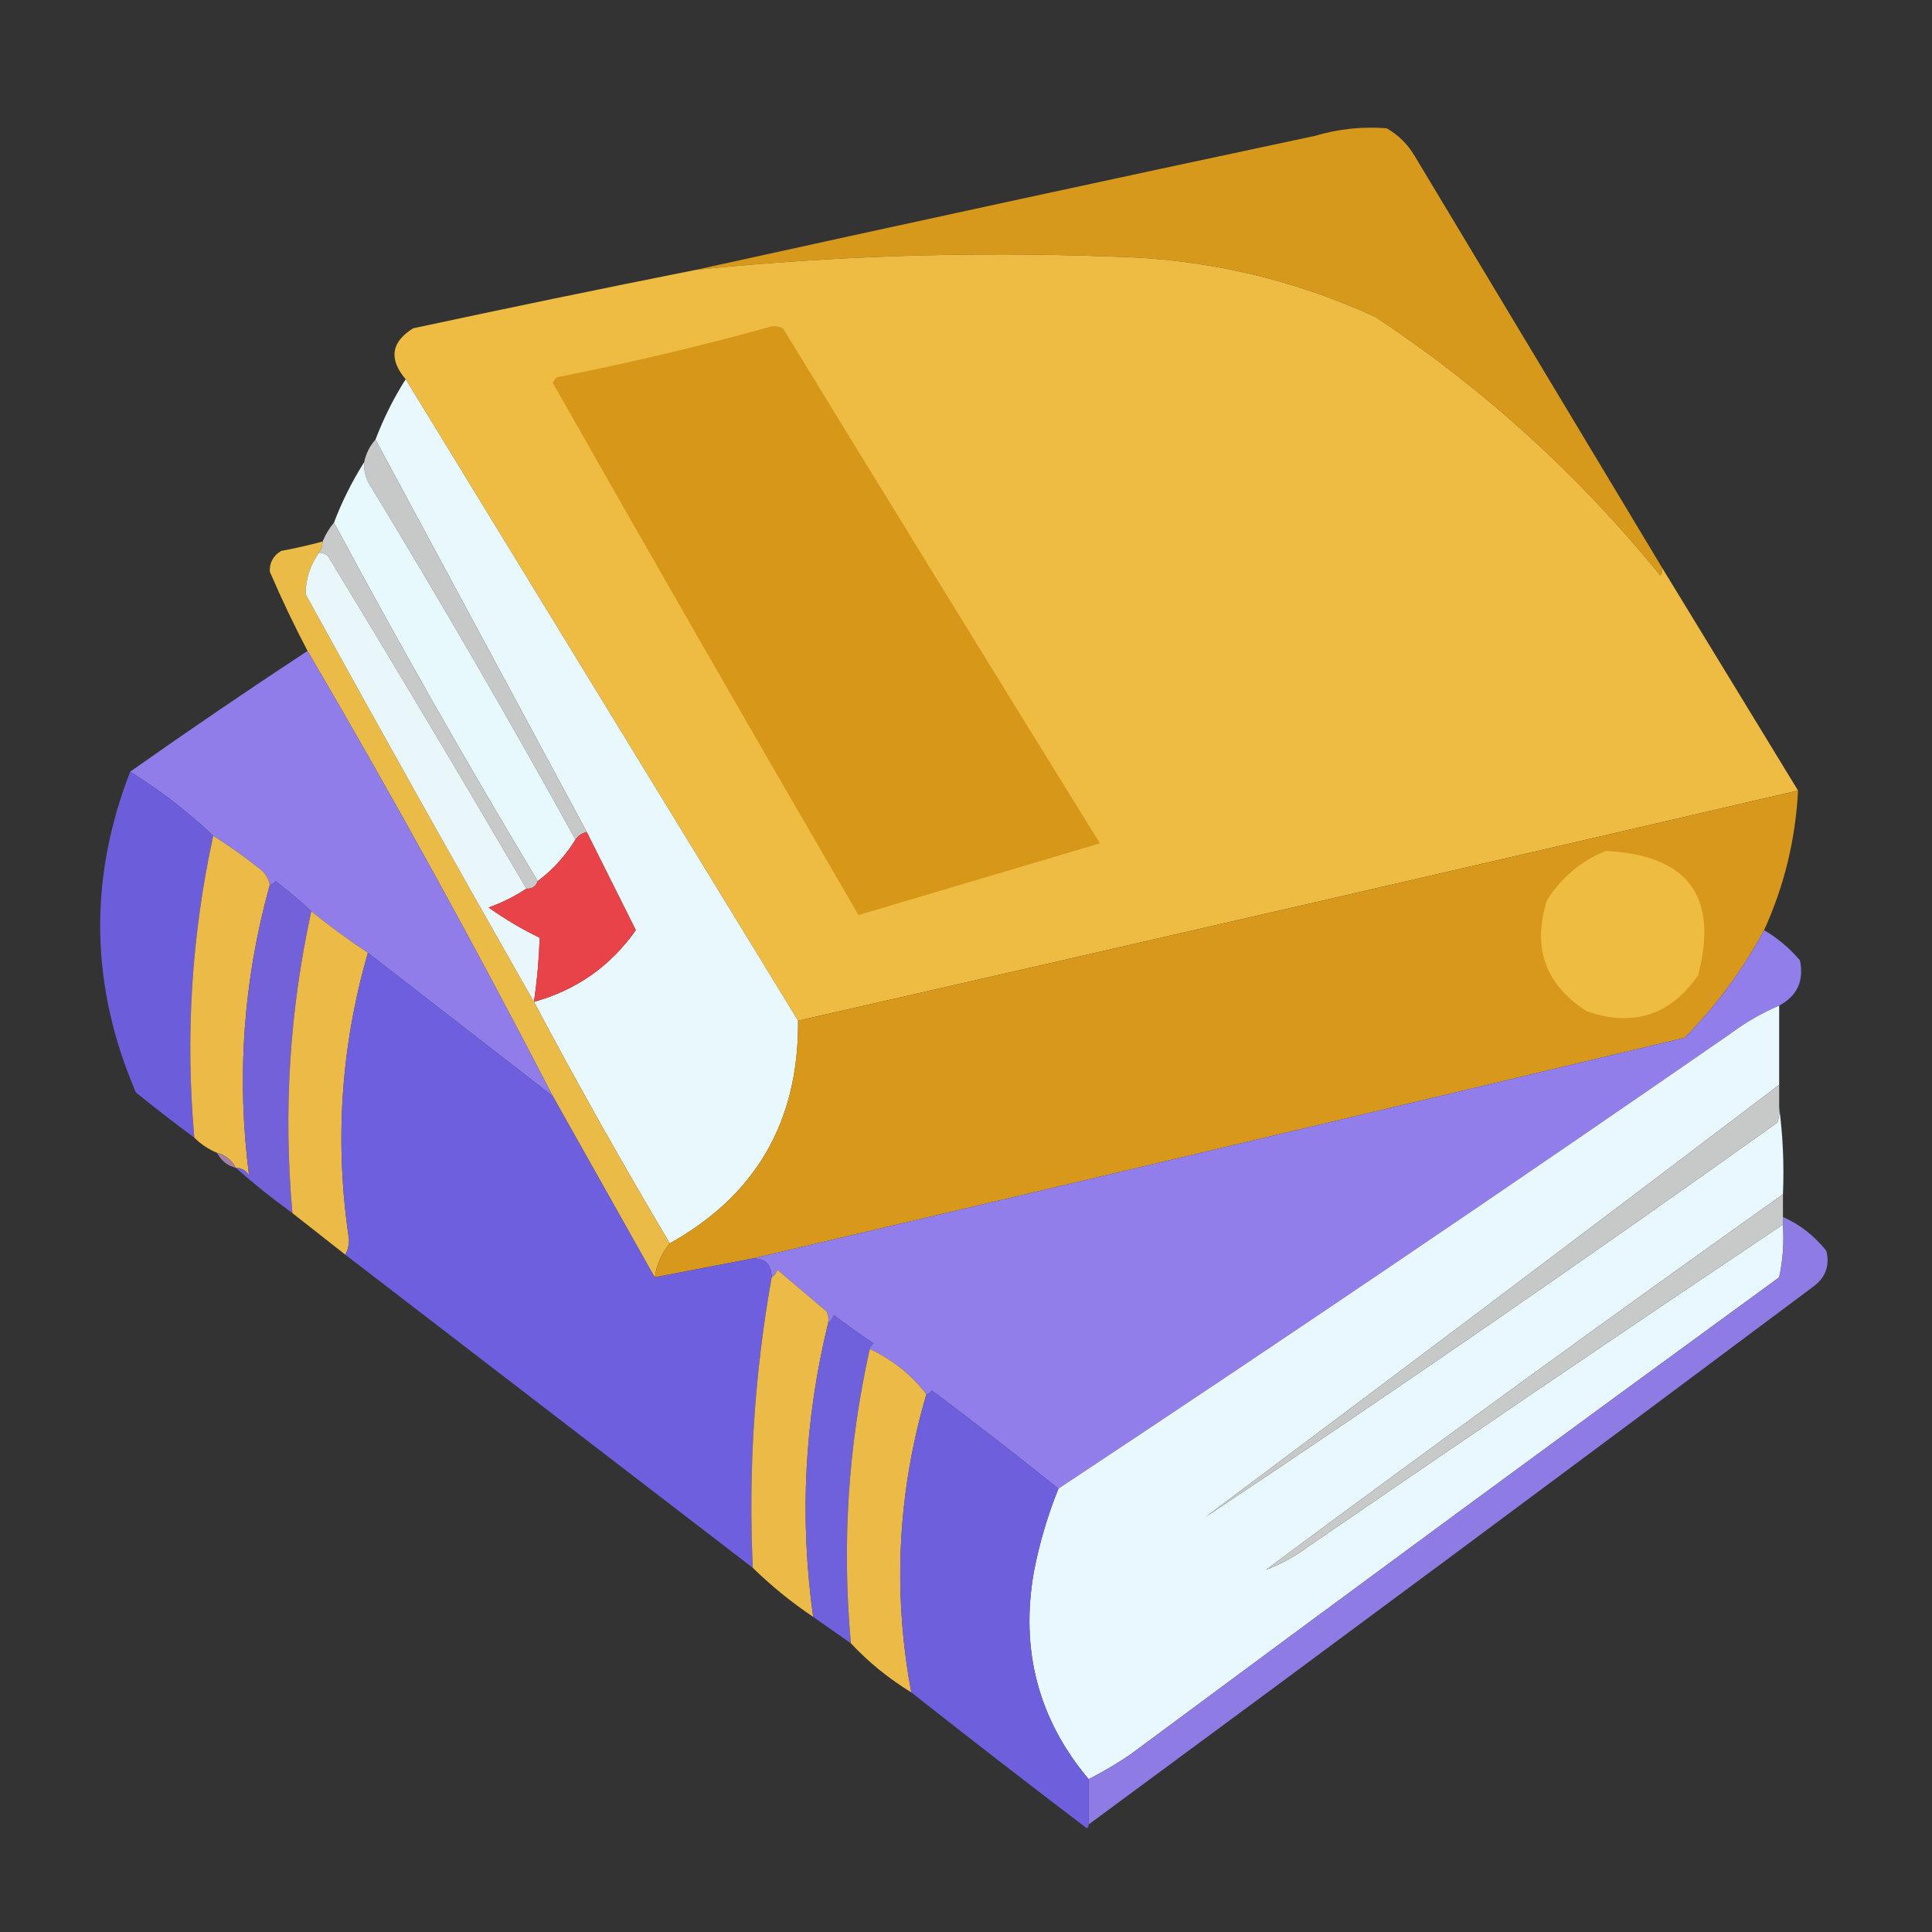 <?xml version="1.0" encoding="UTF-8"?>
<!DOCTYPE svg PUBLIC "-//W3C//DTD SVG 1.1//EN" "http://www.w3.org/Graphics/SVG/1.1/DTD/svg11.dtd">
<svg xmlns="http://www.w3.org/2000/svg" version="1.1" width="512px" height="512px" style="shape-rendering:geometricPrecision; text-rendering:geometricPrecision; image-rendering:optimizeQuality; fill-rule:evenodd; clip-rule:evenodd" xmlns:xlink="http://www.w3.org/1999/xlink">
<rect width="100%" height="100%" fill="#333333" stroke="none"/>
<g><path style="opacity:1" fill="#d7991b" d="M 440.5,150.5 C 440.631,151.239 440.464,151.906 440,152.5C 418.277,125.773 393.111,102.94 364.5,84C 342.311,73.828 318.978,68.495 294.5,68C 257.741,66.612 221.074,67.779 184.5,71.5C 238.996,59.499 293.663,47.665 348.5,36C 354.731,34.152 361.065,33.485 367.5,34C 370.667,35.833 373.167,38.333 375,41.5C 396.845,77.861 418.678,114.194 440.5,150.5 Z"/></g>
<g><path style="opacity:0.999" fill="#eebc42" d="M 440.5,150.5 C 452.465,170.144 464.465,189.811 476.5,209.5C 388.209,230.042 299.876,250.375 211.5,270.5C 176.833,213.833 142.167,157.167 107.5,100.5C 102.972,95.133 103.639,90.633 109.5,87C 134.474,81.638 159.474,76.472 184.5,71.5C 221.074,67.779 257.741,66.612 294.5,68C 318.978,68.495 342.311,73.828 364.5,84C 393.111,102.94 418.277,125.773 440,152.5C 440.464,151.906 440.631,151.239 440.5,150.5 Z"/></g>
<g><path style="opacity:1" fill="#d7981a" d="M 204.5,86.5 C 205.552,86.35 206.552,86.517 207.5,87C 235.375,132.584 263.375,178.084 291.5,223.5C 270.172,229.832 248.839,236.166 227.5,242.5C 200.262,195.698 173.262,148.698 146.5,101.5C 146.709,100.914 147.043,100.414 147.5,100C 166.773,96.177 185.773,91.677 204.5,86.5 Z"/></g>
<g><path style="opacity:0.999" fill="#e8f8fd" d="M 107.5,100.5 C 142.167,157.167 176.833,213.833 211.5,270.5C 211.724,297.078 200.39,316.744 177.5,329.5C 164.997,308.498 152.997,287.165 141.5,265.5C 152.799,262.357 161.799,256.024 168.5,246.5C 164.14,237.78 159.807,229.114 155.5,220.5C 136.833,185.833 118.167,151.167 99.5,116.5C 101.659,110.849 104.326,105.516 107.5,100.5 Z"/></g>
<g><path style="opacity:1" fill="#c7c8c8" d="M 99.5,116.5 C 118.167,151.167 136.833,185.833 155.5,220.5C 154.222,220.782 153.222,221.449 152.5,222.5C 135.031,190.84 116.865,159.507 98,128.5C 96.872,126.655 96.372,124.655 96.5,122.5C 96.993,120.181 97.993,118.181 99.5,116.5 Z"/></g>
<g><path style="opacity:0.998" fill="#e8f9fe" d="M 96.5,122.5 C 96.372,124.655 96.872,126.655 98,128.5C 116.865,159.507 135.031,190.84 152.5,222.5C 149.877,226.791 146.544,230.457 142.5,233.5C 123.756,202.356 105.756,170.689 88.5,138.5C 90.659,132.849 93.326,127.516 96.5,122.5 Z"/></g>
<g><path style="opacity:1" fill="#c8c9c9" d="M 88.5,138.5 C 105.756,170.689 123.756,202.356 142.5,233.5C 142.027,234.906 141.027,235.573 139.5,235.5C 122.263,206.029 104.763,176.696 87,147.5C 86.329,146.748 85.496,146.414 84.5,146.5C 85.11,145.609 85.443,144.609 85.5,143.5C 86.263,141.632 87.263,139.965 88.5,138.5 Z"/></g>
<g><path style="opacity:0.991" fill="#edbc48" d="M 85.5,143.5 C 85.443,144.609 85.11,145.609 84.5,146.5C 82.148,149.852 80.981,153.518 81,157.5C 100.941,193.724 121.108,229.724 141.5,265.5C 152.997,287.165 164.997,308.498 177.5,329.5C 175.38,332.079 174.047,335.079 173.5,338.5C 164.5,322.5 155.5,306.5 146.5,290.5C 125.845,250.516 104.178,211.183 81.5,172.5C 77.894,165.622 74.561,158.622 71.5,151.5C 71.406,149.088 72.406,147.255 74.5,146C 78.221,145.319 81.887,144.486 85.5,143.5 Z"/></g>
<g><path style="opacity:1" fill="#e9f7fa" d="M 84.5,146.5 C 85.496,146.414 86.329,146.748 87,147.5C 104.763,176.696 122.263,206.029 139.5,235.5C 136.436,237.533 133.103,239.199 129.5,240.5C 133.752,243.545 138.252,246.211 143,248.5C 142.835,254.161 142.335,259.828 141.5,265.5C 121.108,229.724 100.941,193.724 81,157.5C 80.981,153.518 82.148,149.852 84.5,146.5 Z"/></g>
<g><path style="opacity:0.995" fill="#917eeb" d="M 81.5,172.5 C 104.178,211.183 125.845,250.516 146.5,290.5C 130.167,277.833 113.833,265.167 97.5,252.5C 92.322,249.078 87.322,245.411 82.5,241.5C 79.524,238.698 76.358,236.031 73,233.5C 72.617,234.056 72.117,234.389 71.5,234.5C 71.141,232.629 70.141,231.129 68.5,230C 64.617,226.902 60.617,224.068 56.5,221.5C 49.743,215.075 42.41,209.408 34.5,204.5C 49.956,193.599 65.623,182.932 81.5,172.5 Z"/></g>
<g><path style="opacity:0.983" fill="#6d5fdd" d="M 34.5,204.5 C 42.41,209.408 49.743,215.075 56.5,221.5C 50.758,247.901 49.091,274.567 51.5,301.5C 46.273,297.63 41.106,293.63 36,289.5C 23.918,261.361 23.418,233.028 34.5,204.5 Z"/></g>
<g><path style="opacity:0.999" fill="#d7981b" d="M 476.5,209.5 C 475.846,222.446 472.846,234.78 467.5,246.5C 461.907,256.942 454.907,266.442 446.5,275C 364.14,294.674 281.807,314.174 199.5,333.5C 190.837,335.166 182.17,336.833 173.5,338.5C 174.047,335.079 175.38,332.079 177.5,329.5C 200.39,316.744 211.724,297.078 211.5,270.5C 299.876,250.375 388.209,230.042 476.5,209.5 Z"/></g>
<g><path style="opacity:1" fill="#e74349" d="M 155.5,220.5 C 159.807,229.114 164.14,237.78 168.5,246.5C 161.799,256.024 152.799,262.357 141.5,265.5C 142.335,259.828 142.835,254.161 143,248.5C 138.252,246.211 133.752,243.545 129.5,240.5C 133.103,239.199 136.436,237.533 139.5,235.5C 141.027,235.573 142.027,234.906 142.5,233.5C 146.544,230.457 149.877,226.791 152.5,222.5C 153.222,221.449 154.222,220.782 155.5,220.5 Z"/></g>
<g><path style="opacity:1" fill="#ebba47" d="M 56.5,221.5 C 60.617,224.068 64.617,226.902 68.5,230C 70.141,231.129 71.141,232.629 71.5,234.5C 64.488,259.762 62.655,285.429 66,311.5C 65.184,310.177 64.017,309.511 62.5,309.5C 61.415,307.413 59.749,306.08 57.5,305.5C 55.223,304.551 53.223,303.218 51.5,301.5C 49.091,274.567 50.758,247.901 56.5,221.5 Z"/></g>
<g><path style="opacity:1" fill="#eebc41" d="M 425.5,225.5 C 447.355,226.587 455.522,237.587 450,258.5C 442.64,269.064 432.807,272.23 420.5,268C 409.467,260.903 405.967,251.07 410,238.5C 413.818,232.512 418.984,228.179 425.5,225.5 Z"/></g>
<g><path style="opacity:0.999" fill="#7261d9" d="M 82.5,241.5 C 76.732,267.887 75.065,294.554 77.5,321.5C 72.278,317.729 67.278,313.729 62.5,309.5C 64.017,309.511 65.184,310.177 66,311.5C 62.655,285.429 64.488,259.762 71.5,234.5C 72.117,234.389 72.617,234.056 73,233.5C 76.358,236.031 79.524,238.698 82.5,241.5 Z"/></g>
<g><path style="opacity:1" fill="#ecba47" d="M 82.5,241.5 C 87.322,245.411 92.322,249.078 97.5,252.5C 90.303,277.44 88.636,302.773 92.5,328.5C 92.489,330.045 92.156,331.378 91.5,332.5C 86.794,328.822 82.128,325.156 77.5,321.5C 75.065,294.554 76.732,267.887 82.5,241.5 Z"/></g>
<g><path style="opacity:0.999" fill="#917eeb" d="M 467.5,246.5 C 471.137,248.639 474.303,251.306 477,254.5C 478.127,259.911 476.293,263.911 471.5,266.5C 466.895,268.471 462.562,270.971 458.5,274C 399.541,314.805 340.208,354.972 280.5,394.5C 269.519,385.697 258.352,377.03 247,368.5C 246.617,369.056 246.117,369.389 245.5,369.5C 241.531,364.332 236.531,360.332 230.5,357.5C 230.611,356.883 230.944,356.383 231.5,356C 227.912,353.623 224.412,351.123 221,348.5C 220.722,349.416 220.222,350.082 219.5,350.5C 219.649,349.448 219.483,348.448 219,347.5C 214.667,343.833 210.333,340.167 206,336.5C 205.722,337.416 205.222,338.082 204.5,338.5C 204.5,335.167 202.833,333.5 199.5,333.5C 281.807,314.174 364.14,294.674 446.5,275C 454.907,266.442 461.907,256.942 467.5,246.5 Z"/></g>
<g><path style="opacity:1" fill="#6d5fdd" d="M 97.5,252.5 C 113.833,265.167 130.167,277.833 146.5,290.5C 155.5,306.5 164.5,322.5 173.5,338.5C 182.17,336.833 190.837,335.166 199.5,333.5C 202.833,333.5 204.5,335.167 204.5,338.5C 199.953,363.951 198.286,389.618 199.5,415.5C 163.461,387.822 127.461,360.155 91.5,332.5C 92.156,331.378 92.489,330.045 92.5,328.5C 88.636,302.773 90.303,277.44 97.5,252.5 Z"/></g>
<g><path style="opacity:0.999" fill="#e8f8fe" d="M 471.5,266.5 C 471.5,273.5 471.5,280.5 471.5,287.5C 420.993,325.835 370.327,364.001 319.5,402C 370.417,368.096 420.917,333.263 471,297.5C 471.49,296.207 471.657,294.873 471.5,293.5C 472.492,300.982 472.825,308.648 472.5,316.5C 426.538,349.159 380.871,382.325 335.5,416C 339.306,414.591 342.973,412.591 346.5,410C 388.384,381.233 430.384,352.733 472.5,324.5C 472.827,329.214 472.493,333.88 471.5,338.5C 413.989,380.422 356.656,422.589 299.5,465C 295.929,467.421 292.262,469.587 288.5,471.5C 275.171,455.64 270.337,437.307 274,416.5C 275.467,408.935 277.634,401.602 280.5,394.5C 340.208,354.972 399.541,314.805 458.5,274C 462.562,270.971 466.895,268.471 471.5,266.5 Z"/></g>
<g><path style="opacity:1" fill="#c7c8c8" d="M 471.5,287.5 C 471.5,289.5 471.5,291.5 471.5,293.5C 471.657,294.873 471.49,296.207 471,297.5C 420.917,333.263 370.417,368.096 319.5,402C 370.327,364.001 420.993,325.835 471.5,287.5 Z"/></g>
<g><path style="opacity:0.984" fill="#a77fa8" d="M 57.5,305.5 C 59.749,306.08 61.415,307.413 62.5,309.5C 60.251,308.92 58.585,307.587 57.5,305.5 Z"/></g>
<g><path style="opacity:1" fill="#c8c9c9" d="M 472.5,316.5 C 472.5,318.5 472.5,320.5 472.5,322.5C 472.5,323.167 472.5,323.833 472.5,324.5C 430.384,352.733 388.384,381.233 346.5,410C 342.973,412.591 339.306,414.591 335.5,416C 380.871,382.325 426.538,349.159 472.5,316.5 Z"/></g>
<g><path style="opacity:0.958" fill="#927fec" d="M 472.5,322.5 C 477.031,324.522 480.864,327.522 484,331.5C 484.959,335.421 483.792,338.588 480.5,341C 416.619,388.762 352.619,436.262 288.5,483.5C 288.5,479.5 288.5,475.5 288.5,471.5C 292.262,469.587 295.929,467.421 299.5,465C 356.656,422.589 413.989,380.422 471.5,338.5C 472.493,333.88 472.827,329.214 472.5,324.5C 472.5,323.833 472.5,323.167 472.5,322.5 Z"/></g>
<g><path style="opacity:1" fill="#ebba47" d="M 219.5,350.5 C 213.185,376.213 211.851,402.213 215.5,428.5C 209.76,424.635 204.427,420.302 199.5,415.5C 198.286,389.618 199.953,363.951 204.5,338.5C 205.222,338.082 205.722,337.416 206,336.5C 210.333,340.167 214.667,343.833 219,347.5C 219.483,348.448 219.649,349.448 219.5,350.5 Z"/></g>
<g><path style="opacity:1" fill="#6f60dc" d="M 230.5,357.5 C 224.758,383.228 223.091,409.228 225.5,435.5C 222.185,433.192 218.851,430.859 215.5,428.5C 211.851,402.213 213.185,376.213 219.5,350.5C 220.222,350.082 220.722,349.416 221,348.5C 224.412,351.123 227.912,353.623 231.5,356C 230.944,356.383 230.611,356.883 230.5,357.5 Z"/></g>
<g><path style="opacity:1" fill="#ecba47" d="M 230.5,357.5 C 236.531,360.332 241.531,364.332 245.5,369.5C 237.887,395.484 236.554,421.817 241.5,448.5C 235.518,444.84 230.185,440.507 225.5,435.5C 223.091,409.228 224.758,383.228 230.5,357.5 Z"/></g>
<g><path style="opacity:1" fill="#6e60dd" d="M 280.5,394.5 C 277.634,401.602 275.467,408.935 274,416.5C 270.337,437.307 275.171,455.64 288.5,471.5C 288.5,475.5 288.5,479.5 288.5,483.5C 288.565,483.938 288.399,484.272 288,484.5C 272.341,472.601 256.841,460.601 241.5,448.5C 236.554,421.817 237.887,395.484 245.5,369.5C 246.117,369.389 246.617,369.056 247,368.5C 258.352,377.03 269.519,385.697 280.5,394.5 Z"/></g>
</svg>
